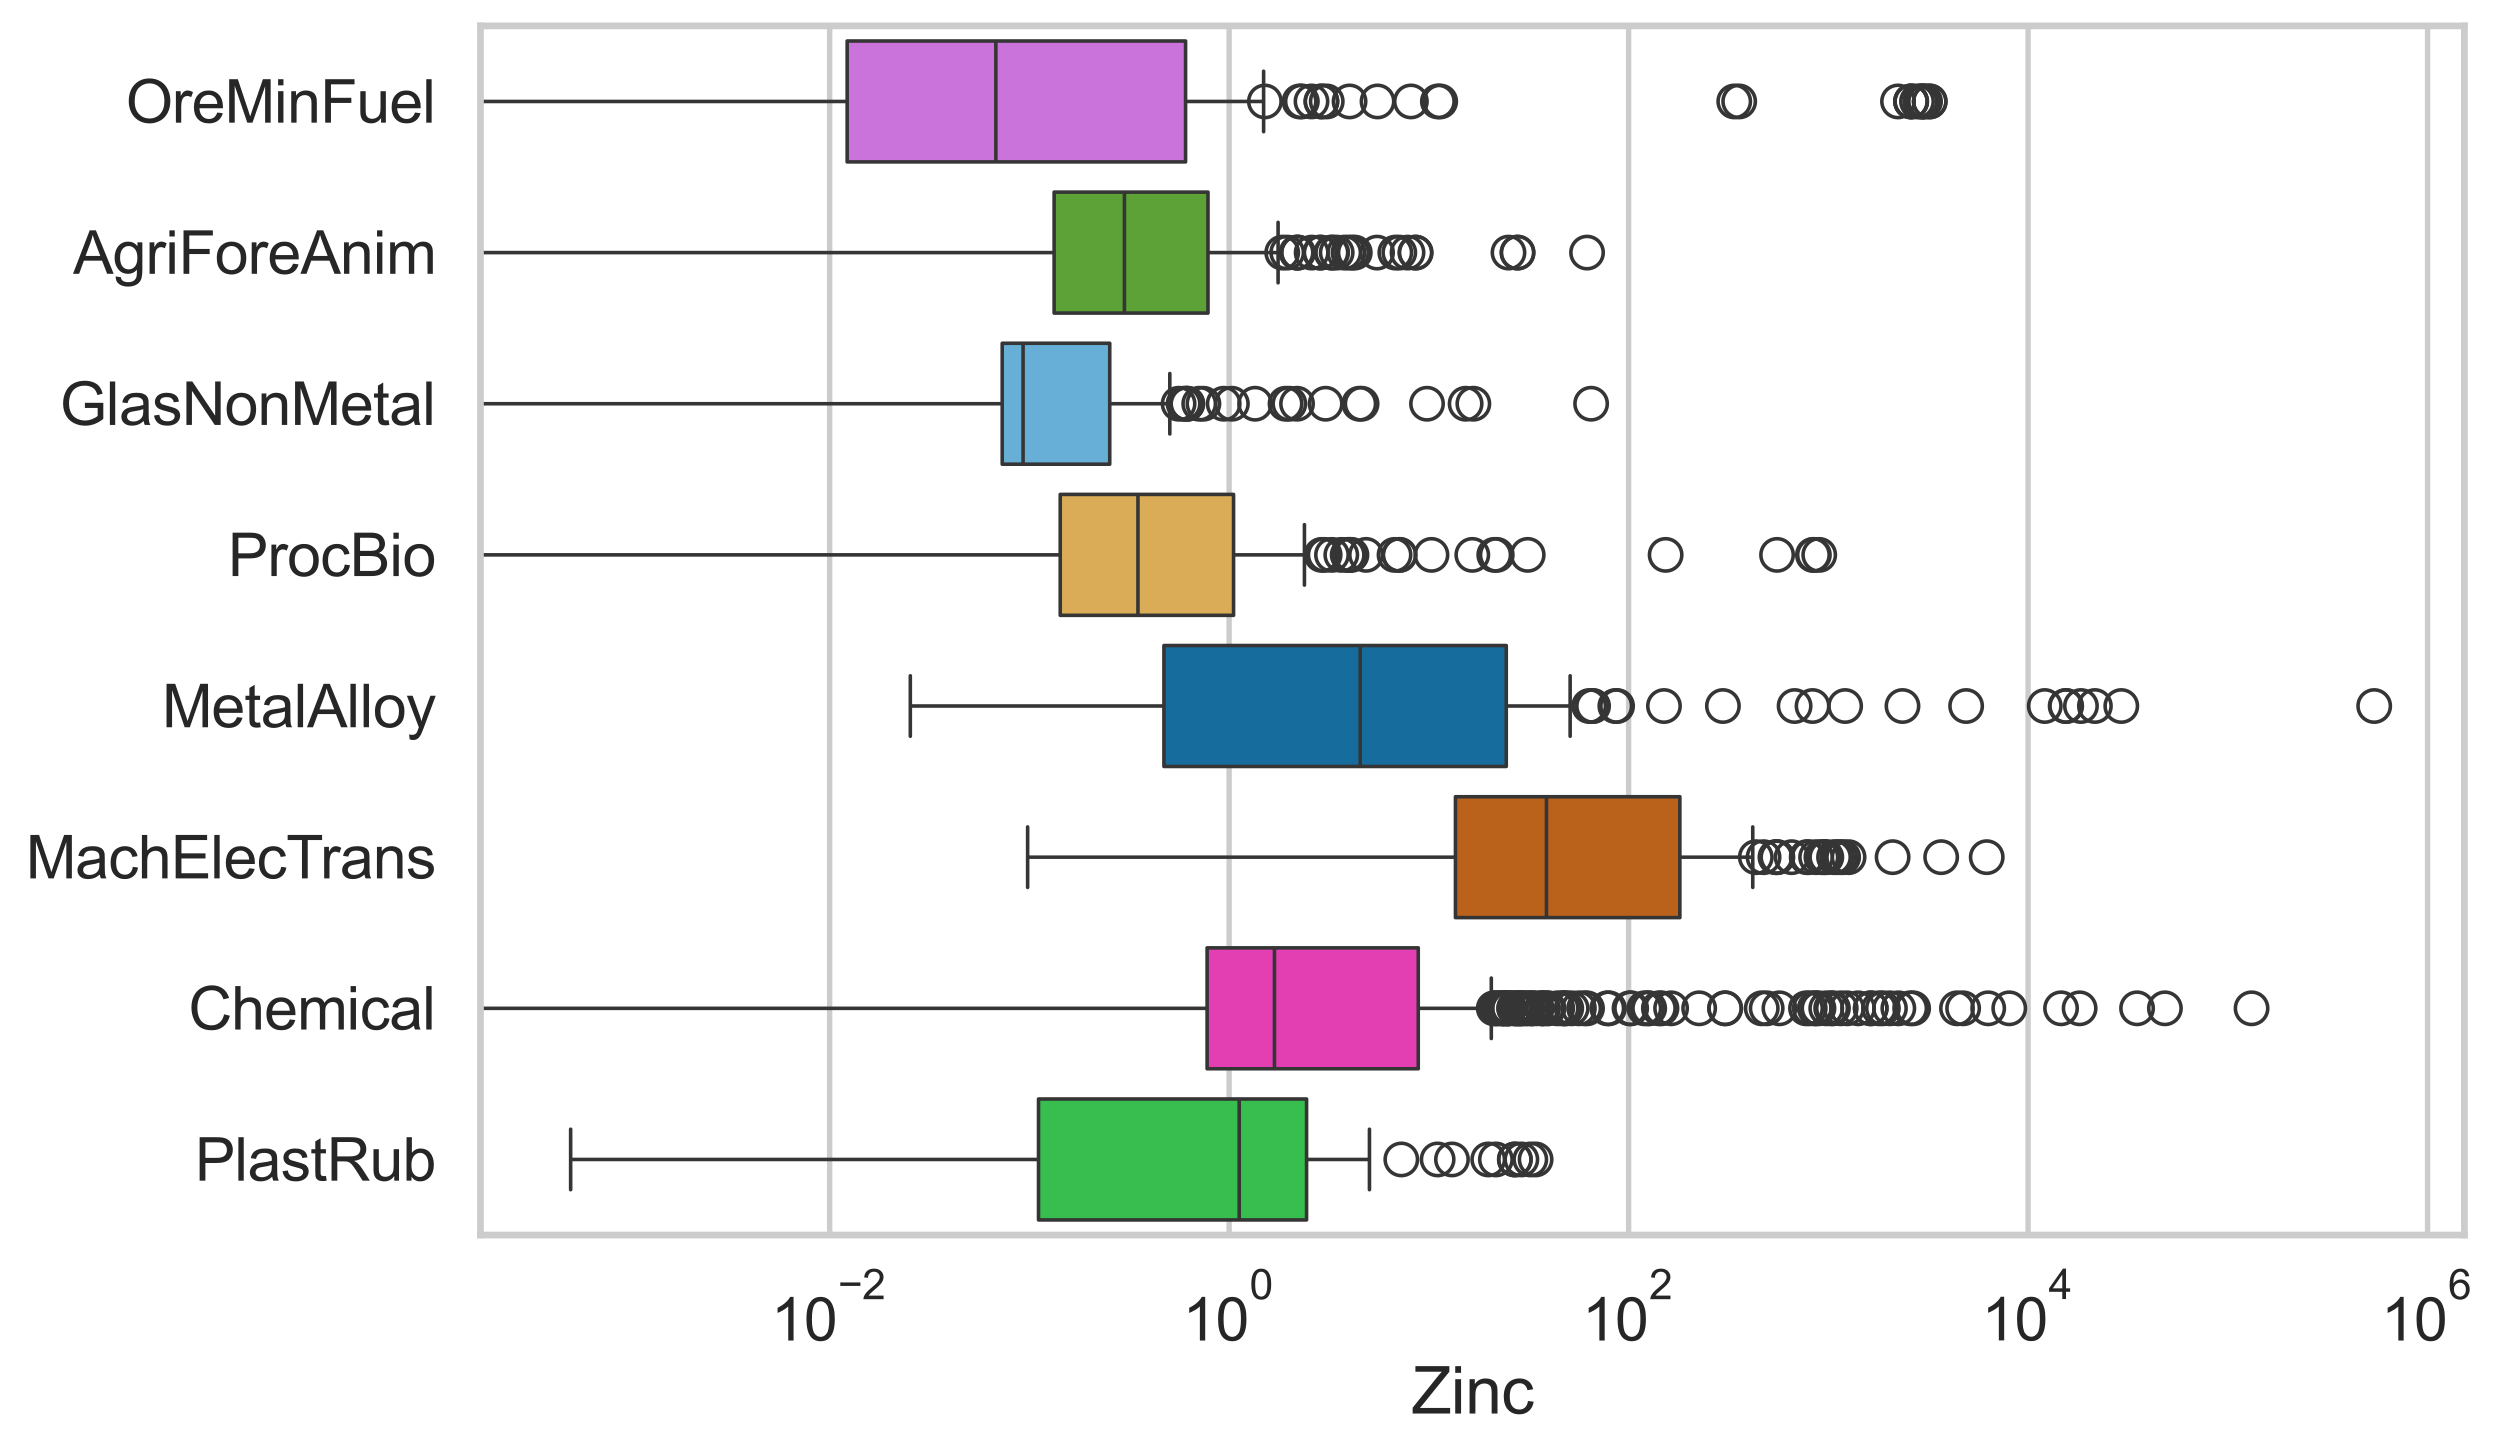 <?xml version="1.0" encoding="utf-8" standalone="no"?>
<!DOCTYPE svg PUBLIC "-//W3C//DTD SVG 1.1//EN"
  "http://www.w3.org/Graphics/SVG/1.1/DTD/svg11.dtd">
<svg xmlns:xlink="http://www.w3.org/1999/xlink" width="695.663pt" height="404.121pt" viewBox="0 0 695.663 404.121" xmlns="http://www.w3.org/2000/svg" version="1.1">
 <defs>
  <style type="text/css">*{stroke-linejoin: round; stroke-linecap: butt}</style>
 </defs>
 <g id="figure_1">
  <g id="patch_1">
   <path d="M 0 404.121 
L 695.663 404.121 
L 695.663 0 
L 0 0 
z
" style="fill: #ffffff"/>
  </g>
  <g id="axes_1">
   <g id="patch_2">
    <path d="M 133.697 343.665 
L 685.75 343.665 
L 685.75 7.2 
L 133.697 7.2 
z
" style="fill: #ffffff"/>
   </g>
   <g id="matplotlib.axis_1">
    <g id="xtick_1">
     <g id="line2d_1">
      <path d="M 230.863 343.665 
L 230.863 7.2 
" clip-path="url(#pabeb2a36f4)" style="fill: none; stroke: #cccccc; stroke-width: 1.5; stroke-linecap: round"/>
     </g>
     <g id="text_1">
      <!-- $\mathdefault{10^{-2}}$ -->
      <g style="fill: #262626" transform="translate(214.528 373.18) scale(0.165 -0.165)">
       <defs>
        <path id="ArialMT-31" d="M 2384 0 
L 1822 0 
L 1822 3584 
Q 1619 3391 1289 3197 
Q 959 3003 697 2906 
L 697 3450 
Q 1169 3672 1522 3987 
Q 1875 4303 2022 4600 
L 2384 4600 
L 2384 0 
z
" transform="scale(0.016)"/>
        <path id="ArialMT-30" d="M 266 2259 
Q 266 3072 433 3567 
Q 600 4063 929 4331 
Q 1259 4600 1759 4600 
Q 2128 4600 2406 4451 
Q 2684 4303 2865 4023 
Q 3047 3744 3150 3342 
Q 3253 2941 3253 2259 
Q 3253 1453 3087 958 
Q 2922 463 2592 192 
Q 2263 -78 1759 -78 
Q 1097 -78 719 397 
Q 266 969 266 2259 
z
M 844 2259 
Q 844 1131 1108 757 
Q 1372 384 1759 384 
Q 2147 384 2411 759 
Q 2675 1134 2675 2259 
Q 2675 3391 2411 3762 
Q 2147 4134 1753 4134 
Q 1366 4134 1134 3806 
Q 844 3388 844 2259 
z
" transform="scale(0.016)"/>
        <path id="ArialMT-2212" d="M 3381 1997 
L 356 1997 
L 356 2522 
L 3381 2522 
L 3381 1997 
z
" transform="scale(0.016)"/>
        <path id="ArialMT-32" d="M 3222 541 
L 3222 0 
L 194 0 
Q 188 203 259 391 
Q 375 700 629 1000 
Q 884 1300 1366 1694 
Q 2113 2306 2375 2664 
Q 2638 3022 2638 3341 
Q 2638 3675 2398 3904 
Q 2159 4134 1775 4134 
Q 1369 4134 1125 3890 
Q 881 3647 878 3216 
L 300 3275 
Q 359 3922 746 4261 
Q 1134 4600 1788 4600 
Q 2447 4600 2831 4234 
Q 3216 3869 3216 3328 
Q 3216 3053 3103 2787 
Q 2991 2522 2730 2228 
Q 2469 1934 1863 1422 
Q 1356 997 1212 845 
Q 1069 694 975 541 
L 3222 541 
z
" transform="scale(0.016)"/>
       </defs>
       <use xlink:href="#ArialMT-31" transform="translate(0 0.994)"/>
       <use xlink:href="#ArialMT-30" transform="translate(55.615 0.994)"/>
       <use xlink:href="#ArialMT-2212" transform="translate(112.973 70.688) scale(0.7)"/>
       <use xlink:href="#ArialMT-32" transform="translate(153.852 70.688) scale(0.7)"/>
      </g>
     </g>
    </g>
    <g id="xtick_2">
     <g id="line2d_2">
      <path d="M 342.025 343.665 
L 342.025 7.2 
" clip-path="url(#pabeb2a36f4)" style="fill: none; stroke: #cccccc; stroke-width: 1.5; stroke-linecap: round"/>
     </g>
     <g id="text_2">
      <!-- $\mathdefault{10^{0}}$ -->
      <g style="fill: #262626" transform="translate(329.072 373.18) scale(0.165 -0.165)">
       <use xlink:href="#ArialMT-31" transform="translate(0 0.994)"/>
       <use xlink:href="#ArialMT-30" transform="translate(55.615 0.994)"/>
       <use xlink:href="#ArialMT-30" transform="translate(112.973 70.688) scale(0.7)"/>
      </g>
     </g>
    </g>
    <g id="xtick_3">
     <g id="line2d_3">
      <path d="M 453.187 343.665 
L 453.187 7.2 
" clip-path="url(#pabeb2a36f4)" style="fill: none; stroke: #cccccc; stroke-width: 1.5; stroke-linecap: round"/>
     </g>
     <g id="text_3">
      <!-- $\mathdefault{10^{2}}$ -->
      <g style="fill: #262626" transform="translate(440.234 373.18) scale(0.165 -0.165)">
       <use xlink:href="#ArialMT-31" transform="translate(0 0.994)"/>
       <use xlink:href="#ArialMT-30" transform="translate(55.615 0.994)"/>
       <use xlink:href="#ArialMT-32" transform="translate(112.973 70.688) scale(0.7)"/>
      </g>
     </g>
    </g>
    <g id="xtick_4">
     <g id="line2d_4">
      <path d="M 564.349 343.665 
L 564.349 7.2 
" clip-path="url(#pabeb2a36f4)" style="fill: none; stroke: #cccccc; stroke-width: 1.5; stroke-linecap: round"/>
     </g>
     <g id="text_4">
      <!-- $\mathdefault{10^{4}}$ -->
      <g style="fill: #262626" transform="translate(551.396 373.015) scale(0.165 -0.165)">
       <defs>
        <path id="ArialMT-34" d="M 2069 0 
L 2069 1097 
L 81 1097 
L 81 1613 
L 2172 4581 
L 2631 4581 
L 2631 1613 
L 3250 1613 
L 3250 1097 
L 2631 1097 
L 2631 0 
L 2069 0 
z
M 2069 1613 
L 2069 3678 
L 634 1613 
L 2069 1613 
z
" transform="scale(0.016)"/>
       </defs>
       <use xlink:href="#ArialMT-31" transform="translate(0 0.202)"/>
       <use xlink:href="#ArialMT-30" transform="translate(55.615 0.202)"/>
       <use xlink:href="#ArialMT-34" transform="translate(112.973 69.895) scale(0.7)"/>
      </g>
     </g>
    </g>
    <g id="xtick_5">
     <g id="line2d_5">
      <path d="M 675.511 343.665 
L 675.511 7.2 
" clip-path="url(#pabeb2a36f4)" style="fill: none; stroke: #cccccc; stroke-width: 1.5; stroke-linecap: round"/>
     </g>
     <g id="text_5">
      <!-- $\mathdefault{10^{6}}$ -->
      <g style="fill: #262626" transform="translate(662.558 373.18) scale(0.165 -0.165)">
       <defs>
        <path id="ArialMT-36" d="M 3184 3459 
L 2625 3416 
Q 2550 3747 2413 3897 
Q 2184 4138 1850 4138 
Q 1581 4138 1378 3988 
Q 1113 3794 959 3422 
Q 806 3050 800 2363 
Q 1003 2672 1297 2822 
Q 1591 2972 1913 2972 
Q 2475 2972 2870 2558 
Q 3266 2144 3266 1488 
Q 3266 1056 3080 686 
Q 2894 316 2569 119 
Q 2244 -78 1831 -78 
Q 1128 -78 684 439 
Q 241 956 241 2144 
Q 241 3472 731 4075 
Q 1159 4600 1884 4600 
Q 2425 4600 2770 4297 
Q 3116 3994 3184 3459 
z
M 888 1484 
Q 888 1194 1011 928 
Q 1134 663 1356 523 
Q 1578 384 1822 384 
Q 2178 384 2434 671 
Q 2691 959 2691 1453 
Q 2691 1928 2437 2201 
Q 2184 2475 1800 2475 
Q 1419 2475 1153 2201 
Q 888 1928 888 1484 
z
" transform="scale(0.016)"/>
       </defs>
       <use xlink:href="#ArialMT-31" transform="translate(0 0.994)"/>
       <use xlink:href="#ArialMT-30" transform="translate(55.615 0.994)"/>
       <use xlink:href="#ArialMT-36" transform="translate(112.973 70.688) scale(0.7)"/>
      </g>
     </g>
    </g>
    <g id="text_6">
     <!-- Zinc -->
     <g style="fill: #262626" transform="translate(392.722 393.344) scale(0.18 -0.18)">
      <defs>
       <path id="ArialMT-5a" d="M 128 0 
L 128 563 
L 2475 3497 
Q 2725 3809 2950 4041 
L 394 4041 
L 394 4581 
L 3675 4581 
L 3675 4041 
L 1103 863 
L 825 541 
L 3750 541 
L 3750 0 
L 128 0 
z
" transform="scale(0.016)"/>
       <path id="ArialMT-69" d="M 425 3934 
L 425 4581 
L 988 4581 
L 988 3934 
L 425 3934 
z
M 425 0 
L 425 3319 
L 988 3319 
L 988 0 
L 425 0 
z
" transform="scale(0.016)"/>
       <path id="ArialMT-6e" d="M 422 0 
L 422 3319 
L 928 3319 
L 928 2847 
Q 1294 3394 1984 3394 
Q 2284 3394 2536 3286 
Q 2788 3178 2913 3003 
Q 3038 2828 3088 2588 
Q 3119 2431 3119 2041 
L 3119 0 
L 2556 0 
L 2556 2019 
Q 2556 2363 2490 2533 
Q 2425 2703 2258 2804 
Q 2091 2906 1866 2906 
Q 1506 2906 1245 2678 
Q 984 2450 984 1813 
L 984 0 
L 422 0 
z
" transform="scale(0.016)"/>
       <path id="ArialMT-63" d="M 2588 1216 
L 3141 1144 
Q 3050 572 2676 248 
Q 2303 -75 1759 -75 
Q 1078 -75 664 370 
Q 250 816 250 1647 
Q 250 2184 428 2587 
Q 606 2991 970 3192 
Q 1334 3394 1763 3394 
Q 2303 3394 2647 3120 
Q 2991 2847 3088 2344 
L 2541 2259 
Q 2463 2594 2264 2762 
Q 2066 2931 1784 2931 
Q 1359 2931 1093 2626 
Q 828 2322 828 1663 
Q 828 994 1084 691 
Q 1341 388 1753 388 
Q 2084 388 2306 591 
Q 2528 794 2588 1216 
z
" transform="scale(0.016)"/>
      </defs>
      <use xlink:href="#ArialMT-5a"/>
      <use xlink:href="#ArialMT-69" transform="translate(61.084 0)"/>
      <use xlink:href="#ArialMT-6e" transform="translate(83.301 0)"/>
      <use xlink:href="#ArialMT-63" transform="translate(138.916 0)"/>
     </g>
    </g>
   </g>
   <g id="matplotlib.axis_2">
    <g id="ytick_1">
     <g id="text_7">
      <!-- OreMinFuel -->
      <g style="fill: #262626" transform="translate(35.013 34.134) scale(0.165 -0.165)">
       <defs>
        <path id="ArialMT-4f" d="M 309 2231 
Q 309 3372 921 4017 
Q 1534 4663 2503 4663 
Q 3138 4663 3647 4359 
Q 4156 4056 4423 3514 
Q 4691 2972 4691 2284 
Q 4691 1588 4409 1038 
Q 4128 488 3612 205 
Q 3097 -78 2500 -78 
Q 1853 -78 1343 234 
Q 834 547 571 1087 
Q 309 1628 309 2231 
z
M 934 2222 
Q 934 1394 1379 917 
Q 1825 441 2497 441 
Q 3181 441 3623 922 
Q 4066 1403 4066 2288 
Q 4066 2847 3877 3264 
Q 3688 3681 3323 3911 
Q 2959 4141 2506 4141 
Q 1863 4141 1398 3698 
Q 934 3256 934 2222 
z
" transform="scale(0.016)"/>
        <path id="ArialMT-72" d="M 416 0 
L 416 3319 
L 922 3319 
L 922 2816 
Q 1116 3169 1280 3281 
Q 1444 3394 1641 3394 
Q 1925 3394 2219 3213 
L 2025 2691 
Q 1819 2813 1613 2813 
Q 1428 2813 1281 2702 
Q 1134 2591 1072 2394 
Q 978 2094 978 1738 
L 978 0 
L 416 0 
z
" transform="scale(0.016)"/>
        <path id="ArialMT-65" d="M 2694 1069 
L 3275 997 
Q 3138 488 2766 206 
Q 2394 -75 1816 -75 
Q 1088 -75 661 373 
Q 234 822 234 1631 
Q 234 2469 665 2931 
Q 1097 3394 1784 3394 
Q 2450 3394 2872 2941 
Q 3294 2488 3294 1666 
Q 3294 1616 3291 1516 
L 816 1516 
Q 847 969 1125 678 
Q 1403 388 1819 388 
Q 2128 388 2347 550 
Q 2566 713 2694 1069 
z
M 847 1978 
L 2700 1978 
Q 2663 2397 2488 2606 
Q 2219 2931 1791 2931 
Q 1403 2931 1139 2672 
Q 875 2413 847 1978 
z
" transform="scale(0.016)"/>
        <path id="ArialMT-4d" d="M 475 0 
L 475 4581 
L 1388 4581 
L 2472 1338 
Q 2622 884 2691 659 
Q 2769 909 2934 1394 
L 4031 4581 
L 4847 4581 
L 4847 0 
L 4263 0 
L 4263 3834 
L 2931 0 
L 2384 0 
L 1059 3900 
L 1059 0 
L 475 0 
z
" transform="scale(0.016)"/>
        <path id="ArialMT-46" d="M 525 0 
L 525 4581 
L 3616 4581 
L 3616 4041 
L 1131 4041 
L 1131 2622 
L 3281 2622 
L 3281 2081 
L 1131 2081 
L 1131 0 
L 525 0 
z
" transform="scale(0.016)"/>
        <path id="ArialMT-75" d="M 2597 0 
L 2597 488 
Q 2209 -75 1544 -75 
Q 1250 -75 995 37 
Q 741 150 617 320 
Q 494 491 444 738 
Q 409 903 409 1263 
L 409 3319 
L 972 3319 
L 972 1478 
Q 972 1038 1006 884 
Q 1059 663 1231 536 
Q 1403 409 1656 409 
Q 1909 409 2131 539 
Q 2353 669 2445 892 
Q 2538 1116 2538 1541 
L 2538 3319 
L 3100 3319 
L 3100 0 
L 2597 0 
z
" transform="scale(0.016)"/>
        <path id="ArialMT-6c" d="M 409 0 
L 409 4581 
L 972 4581 
L 972 0 
L 409 0 
z
" transform="scale(0.016)"/>
       </defs>
       <use xlink:href="#ArialMT-4f"/>
       <use xlink:href="#ArialMT-72" transform="translate(77.783 0)"/>
       <use xlink:href="#ArialMT-65" transform="translate(111.084 0)"/>
       <use xlink:href="#ArialMT-4d" transform="translate(166.699 0)"/>
       <use xlink:href="#ArialMT-69" transform="translate(250 0)"/>
       <use xlink:href="#ArialMT-6e" transform="translate(272.217 0)"/>
       <use xlink:href="#ArialMT-46" transform="translate(327.832 0)"/>
       <use xlink:href="#ArialMT-75" transform="translate(388.916 0)"/>
       <use xlink:href="#ArialMT-65" transform="translate(444.531 0)"/>
       <use xlink:href="#ArialMT-6c" transform="translate(500.146 0)"/>
      </g>
     </g>
    </g>
    <g id="ytick_2">
     <g id="text_8">
      <!-- AgriForeAnim -->
      <g style="fill: #262626" transform="translate(20.341 76.192) scale(0.165 -0.165)">
       <defs>
        <path id="ArialMT-41" d="M -9 0 
L 1750 4581 
L 2403 4581 
L 4278 0 
L 3588 0 
L 3053 1388 
L 1138 1388 
L 634 0 
L -9 0 
z
M 1313 1881 
L 2866 1881 
L 2388 3150 
Q 2169 3728 2063 4100 
Q 1975 3659 1816 3225 
L 1313 1881 
z
" transform="scale(0.016)"/>
        <path id="ArialMT-67" d="M 319 -275 
L 866 -356 
Q 900 -609 1056 -725 
Q 1266 -881 1628 -881 
Q 2019 -881 2231 -725 
Q 2444 -569 2519 -288 
Q 2563 -116 2559 434 
Q 2191 0 1641 0 
Q 956 0 581 494 
Q 206 988 206 1678 
Q 206 2153 378 2554 
Q 550 2956 876 3175 
Q 1203 3394 1644 3394 
Q 2231 3394 2613 2919 
L 2613 3319 
L 3131 3319 
L 3131 450 
Q 3131 -325 2973 -648 
Q 2816 -972 2473 -1159 
Q 2131 -1347 1631 -1347 
Q 1038 -1347 672 -1080 
Q 306 -813 319 -275 
z
M 784 1719 
Q 784 1066 1043 766 
Q 1303 466 1694 466 
Q 2081 466 2343 764 
Q 2606 1063 2606 1700 
Q 2606 2309 2336 2618 
Q 2066 2928 1684 2928 
Q 1309 2928 1046 2623 
Q 784 2319 784 1719 
z
" transform="scale(0.016)"/>
        <path id="ArialMT-6f" d="M 213 1659 
Q 213 2581 725 3025 
Q 1153 3394 1769 3394 
Q 2453 3394 2887 2945 
Q 3322 2497 3322 1706 
Q 3322 1066 3130 698 
Q 2938 331 2570 128 
Q 2203 -75 1769 -75 
Q 1072 -75 642 372 
Q 213 819 213 1659 
z
M 791 1659 
Q 791 1022 1069 705 
Q 1347 388 1769 388 
Q 2188 388 2466 706 
Q 2744 1025 2744 1678 
Q 2744 2294 2464 2611 
Q 2184 2928 1769 2928 
Q 1347 2928 1069 2612 
Q 791 2297 791 1659 
z
" transform="scale(0.016)"/>
        <path id="ArialMT-6d" d="M 422 0 
L 422 3319 
L 925 3319 
L 925 2853 
Q 1081 3097 1340 3245 
Q 1600 3394 1931 3394 
Q 2300 3394 2536 3241 
Q 2772 3088 2869 2813 
Q 3263 3394 3894 3394 
Q 4388 3394 4653 3120 
Q 4919 2847 4919 2278 
L 4919 0 
L 4359 0 
L 4359 2091 
Q 4359 2428 4304 2576 
Q 4250 2725 4106 2815 
Q 3963 2906 3769 2906 
Q 3419 2906 3187 2673 
Q 2956 2441 2956 1928 
L 2956 0 
L 2394 0 
L 2394 2156 
Q 2394 2531 2256 2718 
Q 2119 2906 1806 2906 
Q 1569 2906 1367 2781 
Q 1166 2656 1075 2415 
Q 984 2175 984 1722 
L 984 0 
L 422 0 
z
" transform="scale(0.016)"/>
       </defs>
       <use xlink:href="#ArialMT-41"/>
       <use xlink:href="#ArialMT-67" transform="translate(66.699 0)"/>
       <use xlink:href="#ArialMT-72" transform="translate(122.314 0)"/>
       <use xlink:href="#ArialMT-69" transform="translate(155.615 0)"/>
       <use xlink:href="#ArialMT-46" transform="translate(177.832 0)"/>
       <use xlink:href="#ArialMT-6f" transform="translate(238.916 0)"/>
       <use xlink:href="#ArialMT-72" transform="translate(294.531 0)"/>
       <use xlink:href="#ArialMT-65" transform="translate(327.832 0)"/>
       <use xlink:href="#ArialMT-41" transform="translate(383.447 0)"/>
       <use xlink:href="#ArialMT-6e" transform="translate(450.146 0)"/>
       <use xlink:href="#ArialMT-69" transform="translate(505.762 0)"/>
       <use xlink:href="#ArialMT-6d" transform="translate(527.979 0)"/>
      </g>
     </g>
    </g>
    <g id="ytick_3">
     <g id="text_9">
      <!-- GlasNonMetal -->
      <g style="fill: #262626" transform="translate(16.659 118.25) scale(0.165 -0.165)">
       <defs>
        <path id="ArialMT-47" d="M 2638 1797 
L 2638 2334 
L 4578 2338 
L 4578 638 
Q 4131 281 3656 101 
Q 3181 -78 2681 -78 
Q 2006 -78 1454 211 
Q 903 500 622 1047 
Q 341 1594 341 2269 
Q 341 2938 620 3517 
Q 900 4097 1425 4378 
Q 1950 4659 2634 4659 
Q 3131 4659 3532 4498 
Q 3934 4338 4162 4050 
Q 4391 3763 4509 3300 
L 3963 3150 
Q 3859 3500 3706 3700 
Q 3553 3900 3268 4020 
Q 2984 4141 2638 4141 
Q 2222 4141 1919 4014 
Q 1616 3888 1430 3681 
Q 1244 3475 1141 3228 
Q 966 2803 966 2306 
Q 966 1694 1177 1281 
Q 1388 869 1791 669 
Q 2194 469 2647 469 
Q 3041 469 3416 620 
Q 3791 772 3984 944 
L 3984 1797 
L 2638 1797 
z
" transform="scale(0.016)"/>
        <path id="ArialMT-61" d="M 2588 409 
Q 2275 144 1986 34 
Q 1697 -75 1366 -75 
Q 819 -75 525 192 
Q 231 459 231 875 
Q 231 1119 342 1320 
Q 453 1522 633 1644 
Q 813 1766 1038 1828 
Q 1203 1872 1538 1913 
Q 2219 1994 2541 2106 
Q 2544 2222 2544 2253 
Q 2544 2597 2384 2738 
Q 2169 2928 1744 2928 
Q 1347 2928 1158 2789 
Q 969 2650 878 2297 
L 328 2372 
Q 403 2725 575 2942 
Q 747 3159 1072 3276 
Q 1397 3394 1825 3394 
Q 2250 3394 2515 3294 
Q 2781 3194 2906 3042 
Q 3031 2891 3081 2659 
Q 3109 2516 3109 2141 
L 3109 1391 
Q 3109 606 3145 398 
Q 3181 191 3288 0 
L 2700 0 
Q 2613 175 2588 409 
z
M 2541 1666 
Q 2234 1541 1622 1453 
Q 1275 1403 1131 1340 
Q 988 1278 909 1158 
Q 831 1038 831 891 
Q 831 666 1001 516 
Q 1172 366 1500 366 
Q 1825 366 2078 508 
Q 2331 650 2450 897 
Q 2541 1088 2541 1459 
L 2541 1666 
z
" transform="scale(0.016)"/>
        <path id="ArialMT-73" d="M 197 991 
L 753 1078 
Q 800 744 1014 566 
Q 1228 388 1613 388 
Q 2000 388 2187 545 
Q 2375 703 2375 916 
Q 2375 1106 2209 1216 
Q 2094 1291 1634 1406 
Q 1016 1563 777 1677 
Q 538 1791 414 1992 
Q 291 2194 291 2438 
Q 291 2659 392 2848 
Q 494 3038 669 3163 
Q 800 3259 1026 3326 
Q 1253 3394 1513 3394 
Q 1903 3394 2198 3281 
Q 2494 3169 2634 2976 
Q 2775 2784 2828 2463 
L 2278 2388 
Q 2241 2644 2061 2787 
Q 1881 2931 1553 2931 
Q 1166 2931 1000 2803 
Q 834 2675 834 2503 
Q 834 2394 903 2306 
Q 972 2216 1119 2156 
Q 1203 2125 1616 2013 
Q 2213 1853 2448 1751 
Q 2684 1650 2818 1456 
Q 2953 1263 2953 975 
Q 2953 694 2789 445 
Q 2625 197 2315 61 
Q 2006 -75 1616 -75 
Q 969 -75 630 194 
Q 291 463 197 991 
z
" transform="scale(0.016)"/>
        <path id="ArialMT-4e" d="M 488 0 
L 488 4581 
L 1109 4581 
L 3516 984 
L 3516 4581 
L 4097 4581 
L 4097 0 
L 3475 0 
L 1069 3600 
L 1069 0 
L 488 0 
z
" transform="scale(0.016)"/>
        <path id="ArialMT-74" d="M 1650 503 
L 1731 6 
Q 1494 -44 1306 -44 
Q 1000 -44 831 53 
Q 663 150 594 308 
Q 525 466 525 972 
L 525 2881 
L 113 2881 
L 113 3319 
L 525 3319 
L 525 4141 
L 1084 4478 
L 1084 3319 
L 1650 3319 
L 1650 2881 
L 1084 2881 
L 1084 941 
Q 1084 700 1114 631 
Q 1144 563 1211 522 
Q 1278 481 1403 481 
Q 1497 481 1650 503 
z
" transform="scale(0.016)"/>
       </defs>
       <use xlink:href="#ArialMT-47"/>
       <use xlink:href="#ArialMT-6c" transform="translate(77.783 0)"/>
       <use xlink:href="#ArialMT-61" transform="translate(100 0)"/>
       <use xlink:href="#ArialMT-73" transform="translate(155.615 0)"/>
       <use xlink:href="#ArialMT-4e" transform="translate(205.615 0)"/>
       <use xlink:href="#ArialMT-6f" transform="translate(277.832 0)"/>
       <use xlink:href="#ArialMT-6e" transform="translate(333.447 0)"/>
       <use xlink:href="#ArialMT-4d" transform="translate(389.062 0)"/>
       <use xlink:href="#ArialMT-65" transform="translate(472.363 0)"/>
       <use xlink:href="#ArialMT-74" transform="translate(527.979 0)"/>
       <use xlink:href="#ArialMT-61" transform="translate(555.762 0)"/>
       <use xlink:href="#ArialMT-6c" transform="translate(611.377 0)"/>
      </g>
     </g>
    </g>
    <g id="ytick_4">
     <g id="text_10">
      <!-- ProcBio -->
      <g style="fill: #262626" transform="translate(63.424 160.308) scale(0.165 -0.165)">
       <defs>
        <path id="ArialMT-50" d="M 494 0 
L 494 4581 
L 2222 4581 
Q 2678 4581 2919 4538 
Q 3256 4481 3484 4323 
Q 3713 4166 3852 3881 
Q 3991 3597 3991 3256 
Q 3991 2672 3619 2267 
Q 3247 1863 2275 1863 
L 1100 1863 
L 1100 0 
L 494 0 
z
M 1100 2403 
L 2284 2403 
Q 2872 2403 3119 2622 
Q 3366 2841 3366 3238 
Q 3366 3525 3220 3729 
Q 3075 3934 2838 4000 
Q 2684 4041 2272 4041 
L 1100 4041 
L 1100 2403 
z
" transform="scale(0.016)"/>
        <path id="ArialMT-42" d="M 469 0 
L 469 4581 
L 2188 4581 
Q 2713 4581 3030 4442 
Q 3347 4303 3526 4014 
Q 3706 3725 3706 3409 
Q 3706 3116 3547 2856 
Q 3388 2597 3066 2438 
Q 3481 2316 3704 2022 
Q 3928 1728 3928 1328 
Q 3928 1006 3792 729 
Q 3656 453 3456 303 
Q 3256 153 2954 76 
Q 2653 0 2216 0 
L 469 0 
z
M 1075 2656 
L 2066 2656 
Q 2469 2656 2644 2709 
Q 2875 2778 2992 2937 
Q 3109 3097 3109 3338 
Q 3109 3566 3000 3739 
Q 2891 3913 2687 3977 
Q 2484 4041 1991 4041 
L 1075 4041 
L 1075 2656 
z
M 1075 541 
L 2216 541 
Q 2509 541 2628 563 
Q 2838 600 2978 687 
Q 3119 775 3209 942 
Q 3300 1109 3300 1328 
Q 3300 1584 3169 1773 
Q 3038 1963 2805 2039 
Q 2572 2116 2134 2116 
L 1075 2116 
L 1075 541 
z
" transform="scale(0.016)"/>
       </defs>
       <use xlink:href="#ArialMT-50"/>
       <use xlink:href="#ArialMT-72" transform="translate(66.699 0)"/>
       <use xlink:href="#ArialMT-6f" transform="translate(100 0)"/>
       <use xlink:href="#ArialMT-63" transform="translate(155.615 0)"/>
       <use xlink:href="#ArialMT-42" transform="translate(205.615 0)"/>
       <use xlink:href="#ArialMT-69" transform="translate(272.314 0)"/>
       <use xlink:href="#ArialMT-6f" transform="translate(294.531 0)"/>
      </g>
     </g>
    </g>
    <g id="ytick_5">
     <g id="text_11">
      <!-- MetalAlloy -->
      <g style="fill: #262626" transform="translate(45.088 202.366) scale(0.165 -0.165)">
       <defs>
        <path id="ArialMT-79" d="M 397 -1278 
L 334 -750 
Q 519 -800 656 -800 
Q 844 -800 956 -737 
Q 1069 -675 1141 -563 
Q 1194 -478 1313 -144 
Q 1328 -97 1363 -6 
L 103 3319 
L 709 3319 
L 1400 1397 
Q 1534 1031 1641 628 
Q 1738 1016 1872 1384 
L 2581 3319 
L 3144 3319 
L 1881 -56 
Q 1678 -603 1566 -809 
Q 1416 -1088 1222 -1217 
Q 1028 -1347 759 -1347 
Q 597 -1347 397 -1278 
z
" transform="scale(0.016)"/>
       </defs>
       <use xlink:href="#ArialMT-4d"/>
       <use xlink:href="#ArialMT-65" transform="translate(83.301 0)"/>
       <use xlink:href="#ArialMT-74" transform="translate(138.916 0)"/>
       <use xlink:href="#ArialMT-61" transform="translate(166.699 0)"/>
       <use xlink:href="#ArialMT-6c" transform="translate(222.314 0)"/>
       <use xlink:href="#ArialMT-41" transform="translate(244.531 0)"/>
       <use xlink:href="#ArialMT-6c" transform="translate(311.23 0)"/>
       <use xlink:href="#ArialMT-6c" transform="translate(333.447 0)"/>
       <use xlink:href="#ArialMT-6f" transform="translate(355.664 0)"/>
       <use xlink:href="#ArialMT-79" transform="translate(411.279 0)"/>
      </g>
     </g>
    </g>
    <g id="ytick_6">
     <g id="text_12">
      <!-- MachElecTrans -->
      <g style="fill: #262626" transform="translate(7.2 244.425) scale(0.165 -0.165)">
       <defs>
        <path id="ArialMT-68" d="M 422 0 
L 422 4581 
L 984 4581 
L 984 2938 
Q 1378 3394 1978 3394 
Q 2347 3394 2619 3248 
Q 2891 3103 3008 2847 
Q 3125 2591 3125 2103 
L 3125 0 
L 2563 0 
L 2563 2103 
Q 2563 2525 2380 2717 
Q 2197 2909 1863 2909 
Q 1613 2909 1392 2779 
Q 1172 2650 1078 2428 
Q 984 2206 984 1816 
L 984 0 
L 422 0 
z
" transform="scale(0.016)"/>
        <path id="ArialMT-45" d="M 506 0 
L 506 4581 
L 3819 4581 
L 3819 4041 
L 1113 4041 
L 1113 2638 
L 3647 2638 
L 3647 2100 
L 1113 2100 
L 1113 541 
L 3925 541 
L 3925 0 
L 506 0 
z
" transform="scale(0.016)"/>
        <path id="ArialMT-54" d="M 1659 0 
L 1659 4041 
L 150 4041 
L 150 4581 
L 3781 4581 
L 3781 4041 
L 2266 4041 
L 2266 0 
L 1659 0 
z
" transform="scale(0.016)"/>
       </defs>
       <use xlink:href="#ArialMT-4d"/>
       <use xlink:href="#ArialMT-61" transform="translate(83.301 0)"/>
       <use xlink:href="#ArialMT-63" transform="translate(138.916 0)"/>
       <use xlink:href="#ArialMT-68" transform="translate(188.916 0)"/>
       <use xlink:href="#ArialMT-45" transform="translate(244.531 0)"/>
       <use xlink:href="#ArialMT-6c" transform="translate(311.23 0)"/>
       <use xlink:href="#ArialMT-65" transform="translate(333.447 0)"/>
       <use xlink:href="#ArialMT-63" transform="translate(389.062 0)"/>
       <use xlink:href="#ArialMT-54" transform="translate(439.062 0)"/>
       <use xlink:href="#ArialMT-72" transform="translate(496.396 0)"/>
       <use xlink:href="#ArialMT-61" transform="translate(529.697 0)"/>
       <use xlink:href="#ArialMT-6e" transform="translate(585.312 0)"/>
       <use xlink:href="#ArialMT-73" transform="translate(640.928 0)"/>
      </g>
     </g>
    </g>
    <g id="ytick_7">
     <g id="text_13">
      <!-- Chemical -->
      <g style="fill: #262626" transform="translate(52.428 286.483) scale(0.165 -0.165)">
       <defs>
        <path id="ArialMT-43" d="M 3763 1606 
L 4369 1453 
Q 4178 706 3683 314 
Q 3188 -78 2472 -78 
Q 1731 -78 1267 223 
Q 803 525 561 1097 
Q 319 1669 319 2325 
Q 319 3041 592 3573 
Q 866 4106 1370 4382 
Q 1875 4659 2481 4659 
Q 3169 4659 3637 4309 
Q 4106 3959 4291 3325 
L 3694 3184 
Q 3534 3684 3231 3912 
Q 2928 4141 2469 4141 
Q 1941 4141 1586 3887 
Q 1231 3634 1087 3207 
Q 944 2781 944 2328 
Q 944 1744 1114 1308 
Q 1284 872 1643 656 
Q 2003 441 2422 441 
Q 2931 441 3284 734 
Q 3638 1028 3763 1606 
z
" transform="scale(0.016)"/>
       </defs>
       <use xlink:href="#ArialMT-43"/>
       <use xlink:href="#ArialMT-68" transform="translate(72.217 0)"/>
       <use xlink:href="#ArialMT-65" transform="translate(127.832 0)"/>
       <use xlink:href="#ArialMT-6d" transform="translate(183.447 0)"/>
       <use xlink:href="#ArialMT-69" transform="translate(266.748 0)"/>
       <use xlink:href="#ArialMT-63" transform="translate(288.965 0)"/>
       <use xlink:href="#ArialMT-61" transform="translate(338.965 0)"/>
       <use xlink:href="#ArialMT-6c" transform="translate(394.58 0)"/>
      </g>
     </g>
    </g>
    <g id="ytick_8">
     <g id="text_14">
      <!-- PlastRub -->
      <g style="fill: #262626" transform="translate(54.248 328.541) scale(0.165 -0.165)">
       <defs>
        <path id="ArialMT-52" d="M 503 0 
L 503 4581 
L 2534 4581 
Q 3147 4581 3465 4457 
Q 3784 4334 3975 4021 
Q 4166 3709 4166 3331 
Q 4166 2844 3850 2509 
Q 3534 2175 2875 2084 
Q 3116 1969 3241 1856 
Q 3506 1613 3744 1247 
L 4541 0 
L 3778 0 
L 3172 953 
Q 2906 1366 2734 1584 
Q 2563 1803 2427 1890 
Q 2291 1978 2150 2013 
Q 2047 2034 1813 2034 
L 1109 2034 
L 1109 0 
L 503 0 
z
M 1109 2559 
L 2413 2559 
Q 2828 2559 3062 2645 
Q 3297 2731 3419 2920 
Q 3541 3109 3541 3331 
Q 3541 3656 3305 3865 
Q 3069 4075 2559 4075 
L 1109 4075 
L 1109 2559 
z
" transform="scale(0.016)"/>
        <path id="ArialMT-62" d="M 941 0 
L 419 0 
L 419 4581 
L 981 4581 
L 981 2947 
Q 1338 3394 1891 3394 
Q 2197 3394 2470 3270 
Q 2744 3147 2920 2923 
Q 3097 2700 3197 2384 
Q 3297 2069 3297 1709 
Q 3297 856 2875 390 
Q 2453 -75 1863 -75 
Q 1275 -75 941 416 
L 941 0 
z
M 934 1684 
Q 934 1088 1097 822 
Q 1363 388 1816 388 
Q 2184 388 2453 708 
Q 2722 1028 2722 1663 
Q 2722 2313 2464 2622 
Q 2206 2931 1841 2931 
Q 1472 2931 1203 2611 
Q 934 2291 934 1684 
z
" transform="scale(0.016)"/>
       </defs>
       <use xlink:href="#ArialMT-50"/>
       <use xlink:href="#ArialMT-6c" transform="translate(66.699 0)"/>
       <use xlink:href="#ArialMT-61" transform="translate(88.916 0)"/>
       <use xlink:href="#ArialMT-73" transform="translate(144.531 0)"/>
       <use xlink:href="#ArialMT-74" transform="translate(194.531 0)"/>
       <use xlink:href="#ArialMT-52" transform="translate(222.314 0)"/>
       <use xlink:href="#ArialMT-75" transform="translate(294.531 0)"/>
       <use xlink:href="#ArialMT-62" transform="translate(350.146 0)"/>
      </g>
     </g>
    </g>
   </g>
   <g id="patch_3">
    <path d="M 235.737 11.406 
L 235.737 45.052 
L 329.902 45.052 
L 329.902 11.406 
L 235.737 11.406 
z
" clip-path="url(#pabeb2a36f4)" style="fill: #ca74db; stroke: #353535; stroke-linejoin: miter"/>
   </g>
   <g id="line2d_6">
    <path d="M 235.737 28.229 
L -1 28.229 
" clip-path="url(#pabeb2a36f4)" style="fill: none; stroke: #353535"/>
   </g>
   <g id="line2d_7">
    <path d="M 329.902 28.229 
L 351.62 28.229 
" clip-path="url(#pabeb2a36f4)" style="fill: none; stroke: #353535"/>
   </g>
   <g id="line2d_8">
    <path clip-path="url(#pabeb2a36f4)" style="fill: none; stroke: #353535; stroke-linecap: round"/>
   </g>
   <g id="line2d_9">
    <path d="M 351.62 19.817 
L 351.62 36.641 
" clip-path="url(#pabeb2a36f4)" style="fill: none; stroke: #353535; stroke-linecap: round"/>
   </g>
   <g id="line2d_10">
    <defs>
     <path id="m602fcd1058" d="M 0 4.5 
C 1.193 4.5 2.338 4.026 3.182 3.182 
C 4.026 2.338 4.5 1.193 4.5 0 
C 4.5 -1.193 4.026 -2.338 3.182 -3.182 
C 2.338 -4.026 1.193 -4.5 0 -4.5 
C -1.193 -4.5 -2.338 -4.026 -3.182 -3.182 
C -4.026 -2.338 -4.5 -1.193 -4.5 0 
C -4.5 1.193 -4.026 2.338 -3.182 3.182 
C -2.338 4.026 -1.193 4.5 0 4.5 
z
" style="stroke: #353535"/>
    </defs>
    <g clip-path="url(#pabeb2a36f4)">
     <use xlink:href="#m602fcd1058" x="535.141" y="28.229" style="fill-opacity: 0; stroke: #353535"/>
     <use xlink:href="#m602fcd1058" x="531.763" y="28.229" style="fill-opacity: 0; stroke: #353535"/>
     <use xlink:href="#m602fcd1058" x="392.603" y="28.229" style="fill-opacity: 0; stroke: #353535"/>
     <use xlink:href="#m602fcd1058" x="351.974" y="28.229" style="fill-opacity: 0; stroke: #353535"/>
     <use xlink:href="#m602fcd1058" x="362.257" y="28.229" style="fill-opacity: 0; stroke: #353535"/>
     <use xlink:href="#m602fcd1058" x="364.946" y="28.229" style="fill-opacity: 0; stroke: #353535"/>
     <use xlink:href="#m602fcd1058" x="361.631" y="28.229" style="fill-opacity: 0; stroke: #353535"/>
     <use xlink:href="#m602fcd1058" x="400.759" y="28.229" style="fill-opacity: 0; stroke: #353535"/>
     <use xlink:href="#m602fcd1058" x="383.321" y="28.229" style="fill-opacity: 0; stroke: #353535"/>
     <use xlink:href="#m602fcd1058" x="536.976" y="28.229" style="fill-opacity: 0; stroke: #353535"/>
     <use xlink:href="#m602fcd1058" x="375.537" y="28.229" style="fill-opacity: 0; stroke: #353535"/>
     <use xlink:href="#m602fcd1058" x="535.675" y="28.229" style="fill-opacity: 0; stroke: #353535"/>
     <use xlink:href="#m602fcd1058" x="367.694" y="28.229" style="fill-opacity: 0; stroke: #353535"/>
     <use xlink:href="#m602fcd1058" x="534.371" y="28.229" style="fill-opacity: 0; stroke: #353535"/>
     <use xlink:href="#m602fcd1058" x="483.954" y="28.229" style="fill-opacity: 0; stroke: #353535"/>
     <use xlink:href="#m602fcd1058" x="531.789" y="28.229" style="fill-opacity: 0; stroke: #353535"/>
     <use xlink:href="#m602fcd1058" x="369.186" y="28.229" style="fill-opacity: 0; stroke: #353535"/>
     <use xlink:href="#m602fcd1058" x="534.969" y="28.229" style="fill-opacity: 0; stroke: #353535"/>
     <use xlink:href="#m602fcd1058" x="536.976" y="28.229" style="fill-opacity: 0; stroke: #353535"/>
     <use xlink:href="#m602fcd1058" x="482.585" y="28.229" style="fill-opacity: 0; stroke: #353535"/>
     <use xlink:href="#m602fcd1058" x="400.113" y="28.229" style="fill-opacity: 0; stroke: #353535"/>
     <use xlink:href="#m602fcd1058" x="367.721" y="28.229" style="fill-opacity: 0; stroke: #353535"/>
     <use xlink:href="#m602fcd1058" x="531.835" y="28.229" style="fill-opacity: 0; stroke: #353535"/>
     <use xlink:href="#m602fcd1058" x="534.969" y="28.229" style="fill-opacity: 0; stroke: #353535"/>
     <use xlink:href="#m602fcd1058" x="533.439" y="28.229" style="fill-opacity: 0; stroke: #353535"/>
     <use xlink:href="#m602fcd1058" x="528.148" y="28.229" style="fill-opacity: 0; stroke: #353535"/>
    </g>
   </g>
   <g id="patch_4">
    <path d="M 293.328 53.464 
L 293.328 87.11 
L 336.143 87.11 
L 336.143 53.464 
L 293.328 53.464 
z
" clip-path="url(#pabeb2a36f4)" style="fill: #5ca236; stroke: #353535; stroke-linejoin: miter"/>
   </g>
   <g id="line2d_11">
    <path d="M 293.328 70.287 
L -1 70.287 
" clip-path="url(#pabeb2a36f4)" style="fill: none; stroke: #353535"/>
   </g>
   <g id="line2d_12">
    <path d="M 336.143 70.287 
L 355.648 70.287 
" clip-path="url(#pabeb2a36f4)" style="fill: none; stroke: #353535"/>
   </g>
   <g id="line2d_13">
    <path clip-path="url(#pabeb2a36f4)" style="fill: none; stroke: #353535; stroke-linecap: round"/>
   </g>
   <g id="line2d_14">
    <path d="M 355.648 61.875 
L 355.648 78.699 
" clip-path="url(#pabeb2a36f4)" style="fill: none; stroke: #353535; stroke-linecap: round"/>
   </g>
   <g id="line2d_15">
    <g clip-path="url(#pabeb2a36f4)">
     <use xlink:href="#m602fcd1058" x="358.189" y="70.287" style="fill-opacity: 0; stroke: #353535"/>
     <use xlink:href="#m602fcd1058" x="361.184" y="70.287" style="fill-opacity: 0; stroke: #353535"/>
     <use xlink:href="#m602fcd1058" x="374.049" y="70.287" style="fill-opacity: 0; stroke: #353535"/>
     <use xlink:href="#m602fcd1058" x="367.476" y="70.287" style="fill-opacity: 0; stroke: #353535"/>
     <use xlink:href="#m602fcd1058" x="388.273" y="70.287" style="fill-opacity: 0; stroke: #353535"/>
     <use xlink:href="#m602fcd1058" x="441.622" y="70.287" style="fill-opacity: 0; stroke: #353535"/>
     <use xlink:href="#m602fcd1058" x="393.856" y="70.287" style="fill-opacity: 0; stroke: #353535"/>
     <use xlink:href="#m602fcd1058" x="391.671" y="70.287" style="fill-opacity: 0; stroke: #353535"/>
     <use xlink:href="#m602fcd1058" x="376.222" y="70.287" style="fill-opacity: 0; stroke: #353535"/>
     <use xlink:href="#m602fcd1058" x="375.238" y="70.287" style="fill-opacity: 0; stroke: #353535"/>
     <use xlink:href="#m602fcd1058" x="371.954" y="70.287" style="fill-opacity: 0; stroke: #353535"/>
     <use xlink:href="#m602fcd1058" x="370.504" y="70.287" style="fill-opacity: 0; stroke: #353535"/>
     <use xlink:href="#m602fcd1058" x="393.939" y="70.287" style="fill-opacity: 0; stroke: #353535"/>
     <use xlink:href="#m602fcd1058" x="383.187" y="70.287" style="fill-opacity: 0; stroke: #353535"/>
     <use xlink:href="#m602fcd1058" x="360.794" y="70.287" style="fill-opacity: 0; stroke: #353535"/>
     <use xlink:href="#m602fcd1058" x="419.759" y="70.287" style="fill-opacity: 0; stroke: #353535"/>
     <use xlink:href="#m602fcd1058" x="422.29" y="70.287" style="fill-opacity: 0; stroke: #353535"/>
     <use xlink:href="#m602fcd1058" x="422.265" y="70.287" style="fill-opacity: 0; stroke: #353535"/>
     <use xlink:href="#m602fcd1058" x="370.7" y="70.287" style="fill-opacity: 0; stroke: #353535"/>
     <use xlink:href="#m602fcd1058" x="356.801" y="70.287" style="fill-opacity: 0; stroke: #353535"/>
     <use xlink:href="#m602fcd1058" x="389.377" y="70.287" style="fill-opacity: 0; stroke: #353535"/>
     <use xlink:href="#m602fcd1058" x="361.11" y="70.287" style="fill-opacity: 0; stroke: #353535"/>
     <use xlink:href="#m602fcd1058" x="367.358" y="70.287" style="fill-opacity: 0; stroke: #353535"/>
     <use xlink:href="#m602fcd1058" x="364.989" y="70.287" style="fill-opacity: 0; stroke: #353535"/>
     <use xlink:href="#m602fcd1058" x="376.985" y="70.287" style="fill-opacity: 0; stroke: #353535"/>
    </g>
   </g>
   <g id="patch_5">
    <path d="M 278.88 95.522 
L 278.88 129.168 
L 308.8 129.168 
L 308.8 95.522 
L 278.88 95.522 
z
" clip-path="url(#pabeb2a36f4)" style="fill: #68afd7; stroke: #353535; stroke-linejoin: miter"/>
   </g>
   <g id="line2d_16">
    <path d="M 278.88 112.345 
L -1 112.345 
" clip-path="url(#pabeb2a36f4)" style="fill: none; stroke: #353535"/>
   </g>
   <g id="line2d_17">
    <path d="M 308.8 112.345 
L 325.518 112.345 
" clip-path="url(#pabeb2a36f4)" style="fill: none; stroke: #353535"/>
   </g>
   <g id="line2d_18">
    <path clip-path="url(#pabeb2a36f4)" style="fill: none; stroke: #353535; stroke-linecap: round"/>
   </g>
   <g id="line2d_19">
    <path d="M 325.518 103.934 
L 325.518 120.757 
" clip-path="url(#pabeb2a36f4)" style="fill: none; stroke: #353535; stroke-linecap: round"/>
   </g>
   <g id="line2d_20">
    <g clip-path="url(#pabeb2a36f4)">
     <use xlink:href="#m602fcd1058" x="330.406" y="112.345" style="fill-opacity: 0; stroke: #353535"/>
     <use xlink:href="#m602fcd1058" x="397.091" y="112.345" style="fill-opacity: 0; stroke: #353535"/>
     <use xlink:href="#m602fcd1058" x="442.751" y="112.345" style="fill-opacity: 0; stroke: #353535"/>
     <use xlink:href="#m602fcd1058" x="333.703" y="112.345" style="fill-opacity: 0; stroke: #353535"/>
     <use xlink:href="#m602fcd1058" x="407.832" y="112.345" style="fill-opacity: 0; stroke: #353535"/>
     <use xlink:href="#m602fcd1058" x="378.88" y="112.345" style="fill-opacity: 0; stroke: #353535"/>
     <use xlink:href="#m602fcd1058" x="368.872" y="112.345" style="fill-opacity: 0; stroke: #353535"/>
     <use xlink:href="#m602fcd1058" x="378.245" y="112.345" style="fill-opacity: 0; stroke: #353535"/>
     <use xlink:href="#m602fcd1058" x="327.963" y="112.345" style="fill-opacity: 0; stroke: #353535"/>
     <use xlink:href="#m602fcd1058" x="409.984" y="112.345" style="fill-opacity: 0; stroke: #353535"/>
     <use xlink:href="#m602fcd1058" x="360.921" y="112.345" style="fill-opacity: 0; stroke: #353535"/>
     <use xlink:href="#m602fcd1058" x="349.246" y="112.345" style="fill-opacity: 0; stroke: #353535"/>
     <use xlink:href="#m602fcd1058" x="342.792" y="112.345" style="fill-opacity: 0; stroke: #353535"/>
     <use xlink:href="#m602fcd1058" x="330.319" y="112.345" style="fill-opacity: 0; stroke: #353535"/>
     <use xlink:href="#m602fcd1058" x="330.086" y="112.345" style="fill-opacity: 0; stroke: #353535"/>
     <use xlink:href="#m602fcd1058" x="358.783" y="112.345" style="fill-opacity: 0; stroke: #353535"/>
     <use xlink:href="#m602fcd1058" x="329.354" y="112.345" style="fill-opacity: 0; stroke: #353535"/>
     <use xlink:href="#m602fcd1058" x="334.865" y="112.345" style="fill-opacity: 0; stroke: #353535"/>
     <use xlink:href="#m602fcd1058" x="357.725" y="112.345" style="fill-opacity: 0; stroke: #353535"/>
     <use xlink:href="#m602fcd1058" x="340.505" y="112.345" style="fill-opacity: 0; stroke: #353535"/>
    </g>
   </g>
   <g id="patch_6">
    <path d="M 295.024 137.58 
L 295.024 171.226 
L 343.254 171.226 
L 343.254 137.58 
L 295.024 137.58 
z
" clip-path="url(#pabeb2a36f4)" style="fill: #daac58; stroke: #353535; stroke-linejoin: miter"/>
   </g>
   <g id="line2d_21">
    <path d="M 295.024 154.403 
L -1 154.403 
" clip-path="url(#pabeb2a36f4)" style="fill: none; stroke: #353535"/>
   </g>
   <g id="line2d_22">
    <path d="M 343.254 154.403 
L 362.979 154.403 
" clip-path="url(#pabeb2a36f4)" style="fill: none; stroke: #353535"/>
   </g>
   <g id="line2d_23">
    <path clip-path="url(#pabeb2a36f4)" style="fill: none; stroke: #353535; stroke-linecap: round"/>
   </g>
   <g id="line2d_24">
    <path d="M 362.979 145.992 
L 362.979 162.815 
" clip-path="url(#pabeb2a36f4)" style="fill: none; stroke: #353535; stroke-linecap: round"/>
   </g>
   <g id="line2d_25">
    <g clip-path="url(#pabeb2a36f4)">
     <use xlink:href="#m602fcd1058" x="504.483" y="154.403" style="fill-opacity: 0; stroke: #353535"/>
     <use xlink:href="#m602fcd1058" x="375.349" y="154.403" style="fill-opacity: 0; stroke: #353535"/>
     <use xlink:href="#m602fcd1058" x="368.602" y="154.403" style="fill-opacity: 0; stroke: #353535"/>
     <use xlink:href="#m602fcd1058" x="389.469" y="154.403" style="fill-opacity: 0; stroke: #353535"/>
     <use xlink:href="#m602fcd1058" x="425.107" y="154.403" style="fill-opacity: 0; stroke: #353535"/>
     <use xlink:href="#m602fcd1058" x="376.053" y="154.403" style="fill-opacity: 0; stroke: #353535"/>
     <use xlink:href="#m602fcd1058" x="415.804" y="154.403" style="fill-opacity: 0; stroke: #353535"/>
     <use xlink:href="#m602fcd1058" x="504.734" y="154.403" style="fill-opacity: 0; stroke: #353535"/>
     <use xlink:href="#m602fcd1058" x="506.232" y="154.403" style="fill-opacity: 0; stroke: #353535"/>
     <use xlink:href="#m602fcd1058" x="494.495" y="154.403" style="fill-opacity: 0; stroke: #353535"/>
     <use xlink:href="#m602fcd1058" x="370.641" y="154.403" style="fill-opacity: 0; stroke: #353535"/>
     <use xlink:href="#m602fcd1058" x="389.392" y="154.403" style="fill-opacity: 0; stroke: #353535"/>
     <use xlink:href="#m602fcd1058" x="367.731" y="154.403" style="fill-opacity: 0; stroke: #353535"/>
     <use xlink:href="#m602fcd1058" x="375.57" y="154.403" style="fill-opacity: 0; stroke: #353535"/>
     <use xlink:href="#m602fcd1058" x="373.235" y="154.403" style="fill-opacity: 0; stroke: #353535"/>
     <use xlink:href="#m602fcd1058" x="375.017" y="154.403" style="fill-opacity: 0; stroke: #353535"/>
     <use xlink:href="#m602fcd1058" x="380.112" y="154.403" style="fill-opacity: 0; stroke: #353535"/>
     <use xlink:href="#m602fcd1058" x="409.692" y="154.403" style="fill-opacity: 0; stroke: #353535"/>
     <use xlink:href="#m602fcd1058" x="463.488" y="154.403" style="fill-opacity: 0; stroke: #353535"/>
     <use xlink:href="#m602fcd1058" x="416.489" y="154.403" style="fill-opacity: 0; stroke: #353535"/>
     <use xlink:href="#m602fcd1058" x="388.053" y="154.403" style="fill-opacity: 0; stroke: #353535"/>
     <use xlink:href="#m602fcd1058" x="398.327" y="154.403" style="fill-opacity: 0; stroke: #353535"/>
    </g>
   </g>
   <g id="patch_7">
    <path d="M 323.881 179.638 
L 323.881 213.285 
L 419.143 213.285 
L 419.143 179.638 
L 323.881 179.638 
z
" clip-path="url(#pabeb2a36f4)" style="fill: #166c9c; stroke: #353535; stroke-linejoin: miter"/>
   </g>
   <g id="line2d_26">
    <path d="M 323.881 196.461 
L 253.309 196.461 
" clip-path="url(#pabeb2a36f4)" style="fill: none; stroke: #353535"/>
   </g>
   <g id="line2d_27">
    <path d="M 419.143 196.461 
L 436.914 196.461 
" clip-path="url(#pabeb2a36f4)" style="fill: none; stroke: #353535"/>
   </g>
   <g id="line2d_28">
    <path d="M 253.309 188.05 
L 253.309 204.873 
" clip-path="url(#pabeb2a36f4)" style="fill: none; stroke: #353535; stroke-linecap: round"/>
   </g>
   <g id="line2d_29">
    <path d="M 436.914 188.05 
L 436.914 204.873 
" clip-path="url(#pabeb2a36f4)" style="fill: none; stroke: #353535; stroke-linecap: round"/>
   </g>
   <g id="line2d_30">
    <g clip-path="url(#pabeb2a36f4)">
     <use xlink:href="#m602fcd1058" x="590.28" y="196.461" style="fill-opacity: 0; stroke: #353535"/>
     <use xlink:href="#m602fcd1058" x="513.436" y="196.461" style="fill-opacity: 0; stroke: #353535"/>
     <use xlink:href="#m602fcd1058" x="463.024" y="196.461" style="fill-opacity: 0; stroke: #353535"/>
     <use xlink:href="#m602fcd1058" x="504.366" y="196.461" style="fill-opacity: 0; stroke: #353535"/>
     <use xlink:href="#m602fcd1058" x="442.217" y="196.461" style="fill-opacity: 0; stroke: #353535"/>
     <use xlink:href="#m602fcd1058" x="443.29" y="196.461" style="fill-opacity: 0; stroke: #353535"/>
     <use xlink:href="#m602fcd1058" x="660.657" y="196.461" style="fill-opacity: 0; stroke: #353535"/>
     <use xlink:href="#m602fcd1058" x="443.075" y="196.461" style="fill-opacity: 0; stroke: #353535"/>
     <use xlink:href="#m602fcd1058" x="579.056" y="196.461" style="fill-opacity: 0; stroke: #353535"/>
     <use xlink:href="#m602fcd1058" x="568.989" y="196.461" style="fill-opacity: 0; stroke: #353535"/>
     <use xlink:href="#m602fcd1058" x="499.378" y="196.461" style="fill-opacity: 0; stroke: #353535"/>
     <use xlink:href="#m602fcd1058" x="449.493" y="196.461" style="fill-opacity: 0; stroke: #353535"/>
     <use xlink:href="#m602fcd1058" x="574.805" y="196.461" style="fill-opacity: 0; stroke: #353535"/>
     <use xlink:href="#m602fcd1058" x="449.976" y="196.461" style="fill-opacity: 0; stroke: #353535"/>
     <use xlink:href="#m602fcd1058" x="547.107" y="196.461" style="fill-opacity: 0; stroke: #353535"/>
     <use xlink:href="#m602fcd1058" x="479.428" y="196.461" style="fill-opacity: 0; stroke: #353535"/>
     <use xlink:href="#m602fcd1058" x="574.949" y="196.461" style="fill-opacity: 0; stroke: #353535"/>
     <use xlink:href="#m602fcd1058" x="582.939" y="196.461" style="fill-opacity: 0; stroke: #353535"/>
     <use xlink:href="#m602fcd1058" x="529.393" y="196.461" style="fill-opacity: 0; stroke: #353535"/>
    </g>
   </g>
   <g id="patch_8">
    <path d="M 405.002 221.696 
L 405.002 255.343 
L 467.446 255.343 
L 467.446 221.696 
L 405.002 221.696 
z
" clip-path="url(#pabeb2a36f4)" style="fill: #ba611b; stroke: #353535; stroke-linejoin: miter"/>
   </g>
   <g id="line2d_31">
    <path d="M 405.002 238.519 
L 285.955 238.519 
" clip-path="url(#pabeb2a36f4)" style="fill: none; stroke: #353535"/>
   </g>
   <g id="line2d_32">
    <path d="M 467.446 238.519 
L 487.732 238.519 
" clip-path="url(#pabeb2a36f4)" style="fill: none; stroke: #353535"/>
   </g>
   <g id="line2d_33">
    <path d="M 285.955 230.108 
L 285.955 246.931 
" clip-path="url(#pabeb2a36f4)" style="fill: none; stroke: #353535; stroke-linecap: round"/>
   </g>
   <g id="line2d_34">
    <path d="M 487.732 230.108 
L 487.732 246.931 
" clip-path="url(#pabeb2a36f4)" style="fill: none; stroke: #353535; stroke-linecap: round"/>
   </g>
   <g id="line2d_35">
    <g clip-path="url(#pabeb2a36f4)">
     <use xlink:href="#m602fcd1058" x="494.396" y="238.519" style="fill-opacity: 0; stroke: #353535"/>
     <use xlink:href="#m602fcd1058" x="505.36" y="238.519" style="fill-opacity: 0; stroke: #353535"/>
     <use xlink:href="#m602fcd1058" x="512.883" y="238.519" style="fill-opacity: 0; stroke: #353535"/>
     <use xlink:href="#m602fcd1058" x="514.393" y="238.519" style="fill-opacity: 0; stroke: #353535"/>
     <use xlink:href="#m602fcd1058" x="540.161" y="238.519" style="fill-opacity: 0; stroke: #353535"/>
     <use xlink:href="#m602fcd1058" x="510.352" y="238.519" style="fill-opacity: 0; stroke: #353535"/>
     <use xlink:href="#m602fcd1058" x="526.65" y="238.519" style="fill-opacity: 0; stroke: #353535"/>
     <use xlink:href="#m602fcd1058" x="494.046" y="238.519" style="fill-opacity: 0; stroke: #353535"/>
     <use xlink:href="#m602fcd1058" x="494.584" y="238.519" style="fill-opacity: 0; stroke: #353535"/>
     <use xlink:href="#m602fcd1058" x="508.201" y="238.519" style="fill-opacity: 0; stroke: #353535"/>
     <use xlink:href="#m602fcd1058" x="498.552" y="238.519" style="fill-opacity: 0; stroke: #353535"/>
     <use xlink:href="#m602fcd1058" x="503.279" y="238.519" style="fill-opacity: 0; stroke: #353535"/>
     <use xlink:href="#m602fcd1058" x="507.818" y="238.519" style="fill-opacity: 0; stroke: #353535"/>
     <use xlink:href="#m602fcd1058" x="511.222" y="238.519" style="fill-opacity: 0; stroke: #353535"/>
     <use xlink:href="#m602fcd1058" x="506.842" y="238.519" style="fill-opacity: 0; stroke: #353535"/>
     <use xlink:href="#m602fcd1058" x="512.113" y="238.519" style="fill-opacity: 0; stroke: #353535"/>
     <use xlink:href="#m602fcd1058" x="502.743" y="238.519" style="fill-opacity: 0; stroke: #353535"/>
     <use xlink:href="#m602fcd1058" x="490.74" y="238.519" style="fill-opacity: 0; stroke: #353535"/>
     <use xlink:href="#m602fcd1058" x="507.414" y="238.519" style="fill-opacity: 0; stroke: #353535"/>
     <use xlink:href="#m602fcd1058" x="488.579" y="238.519" style="fill-opacity: 0; stroke: #353535"/>
     <use xlink:href="#m602fcd1058" x="552.837" y="238.519" style="fill-opacity: 0; stroke: #353535"/>
    </g>
   </g>
   <g id="patch_9">
    <path d="M 335.898 263.754 
L 335.898 297.401 
L 394.651 297.401 
L 394.651 263.754 
L 335.898 263.754 
z
" clip-path="url(#pabeb2a36f4)" style="fill: #e33eb2; stroke: #353535; stroke-linejoin: miter"/>
   </g>
   <g id="line2d_36">
    <path d="M 335.898 280.577 
L -1 280.577 
" clip-path="url(#pabeb2a36f4)" style="fill: none; stroke: #353535"/>
   </g>
   <g id="line2d_37">
    <path d="M 394.651 280.577 
L 414.978 280.577 
" clip-path="url(#pabeb2a36f4)" style="fill: none; stroke: #353535"/>
   </g>
   <g id="line2d_38">
    <path clip-path="url(#pabeb2a36f4)" style="fill: none; stroke: #353535; stroke-linecap: round"/>
   </g>
   <g id="line2d_39">
    <path d="M 414.978 272.166 
L 414.978 288.989 
" clip-path="url(#pabeb2a36f4)" style="fill: none; stroke: #353535; stroke-linecap: round"/>
   </g>
   <g id="line2d_40">
    <g clip-path="url(#pabeb2a36f4)">
     <use xlink:href="#m602fcd1058" x="423.274" y="280.577" style="fill-opacity: 0; stroke: #353535"/>
     <use xlink:href="#m602fcd1058" x="428.976" y="280.577" style="fill-opacity: 0; stroke: #353535"/>
     <use xlink:href="#m602fcd1058" x="435.832" y="280.577" style="fill-opacity: 0; stroke: #353535"/>
     <use xlink:href="#m602fcd1058" x="573.519" y="280.577" style="fill-opacity: 0; stroke: #353535"/>
     <use xlink:href="#m602fcd1058" x="421.412" y="280.577" style="fill-opacity: 0; stroke: #353535"/>
     <use xlink:href="#m602fcd1058" x="422.035" y="280.577" style="fill-opacity: 0; stroke: #353535"/>
     <use xlink:href="#m602fcd1058" x="490.231" y="280.577" style="fill-opacity: 0; stroke: #353535"/>
     <use xlink:href="#m602fcd1058" x="525.907" y="280.577" style="fill-opacity: 0; stroke: #353535"/>
     <use xlink:href="#m602fcd1058" x="419.869" y="280.577" style="fill-opacity: 0; stroke: #353535"/>
     <use xlink:href="#m602fcd1058" x="439.344" y="280.577" style="fill-opacity: 0; stroke: #353535"/>
     <use xlink:href="#m602fcd1058" x="447.262" y="280.577" style="fill-opacity: 0; stroke: #353535"/>
     <use xlink:href="#m602fcd1058" x="433.322" y="280.577" style="fill-opacity: 0; stroke: #353535"/>
     <use xlink:href="#m602fcd1058" x="509.547" y="280.577" style="fill-opacity: 0; stroke: #353535"/>
     <use xlink:href="#m602fcd1058" x="415.668" y="280.577" style="fill-opacity: 0; stroke: #353535"/>
     <use xlink:href="#m602fcd1058" x="418.233" y="280.577" style="fill-opacity: 0; stroke: #353535"/>
     <use xlink:href="#m602fcd1058" x="461.609" y="280.577" style="fill-opacity: 0; stroke: #353535"/>
     <use xlink:href="#m602fcd1058" x="434.535" y="280.577" style="fill-opacity: 0; stroke: #353535"/>
     <use xlink:href="#m602fcd1058" x="517.032" y="280.577" style="fill-opacity: 0; stroke: #353535"/>
     <use xlink:href="#m602fcd1058" x="453.448" y="280.577" style="fill-opacity: 0; stroke: #353535"/>
     <use xlink:href="#m602fcd1058" x="495.15" y="280.577" style="fill-opacity: 0; stroke: #353535"/>
     <use xlink:href="#m602fcd1058" x="458.912" y="280.577" style="fill-opacity: 0; stroke: #353535"/>
     <use xlink:href="#m602fcd1058" x="522.859" y="280.577" style="fill-opacity: 0; stroke: #353535"/>
     <use xlink:href="#m602fcd1058" x="419.522" y="280.577" style="fill-opacity: 0; stroke: #353535"/>
     <use xlink:href="#m602fcd1058" x="429.283" y="280.577" style="fill-opacity: 0; stroke: #353535"/>
     <use xlink:href="#m602fcd1058" x="417.034" y="280.577" style="fill-opacity: 0; stroke: #353535"/>
     <use xlink:href="#m602fcd1058" x="553.245" y="280.577" style="fill-opacity: 0; stroke: #353535"/>
     <use xlink:href="#m602fcd1058" x="418.317" y="280.577" style="fill-opacity: 0; stroke: #353535"/>
     <use xlink:href="#m602fcd1058" x="531.539" y="280.577" style="fill-opacity: 0; stroke: #353535"/>
     <use xlink:href="#m602fcd1058" x="480.003" y="280.577" style="fill-opacity: 0; stroke: #353535"/>
     <use xlink:href="#m602fcd1058" x="435.279" y="280.577" style="fill-opacity: 0; stroke: #353535"/>
     <use xlink:href="#m602fcd1058" x="544.562" y="280.577" style="fill-opacity: 0; stroke: #353535"/>
     <use xlink:href="#m602fcd1058" x="528.242" y="280.577" style="fill-opacity: 0; stroke: #353535"/>
     <use xlink:href="#m602fcd1058" x="424.931" y="280.577" style="fill-opacity: 0; stroke: #353535"/>
     <use xlink:href="#m602fcd1058" x="418.274" y="280.577" style="fill-opacity: 0; stroke: #353535"/>
     <use xlink:href="#m602fcd1058" x="423.725" y="280.577" style="fill-opacity: 0; stroke: #353535"/>
     <use xlink:href="#m602fcd1058" x="427.607" y="280.577" style="fill-opacity: 0; stroke: #353535"/>
     <use xlink:href="#m602fcd1058" x="508.184" y="280.577" style="fill-opacity: 0; stroke: #353535"/>
     <use xlink:href="#m602fcd1058" x="510.043" y="280.577" style="fill-opacity: 0; stroke: #353535"/>
     <use xlink:href="#m602fcd1058" x="437.341" y="280.577" style="fill-opacity: 0; stroke: #353535"/>
     <use xlink:href="#m602fcd1058" x="423.292" y="280.577" style="fill-opacity: 0; stroke: #353535"/>
     <use xlink:href="#m602fcd1058" x="440.821" y="280.577" style="fill-opacity: 0; stroke: #353535"/>
     <use xlink:href="#m602fcd1058" x="422.789" y="280.577" style="fill-opacity: 0; stroke: #353535"/>
     <use xlink:href="#m602fcd1058" x="512.208" y="280.577" style="fill-opacity: 0; stroke: #353535"/>
     <use xlink:href="#m602fcd1058" x="513.976" y="280.577" style="fill-opacity: 0; stroke: #353535"/>
     <use xlink:href="#m602fcd1058" x="419.857" y="280.577" style="fill-opacity: 0; stroke: #353535"/>
     <use xlink:href="#m602fcd1058" x="465.009" y="280.577" style="fill-opacity: 0; stroke: #353535"/>
     <use xlink:href="#m602fcd1058" x="422.139" y="280.577" style="fill-opacity: 0; stroke: #353535"/>
     <use xlink:href="#m602fcd1058" x="426.145" y="280.577" style="fill-opacity: 0; stroke: #353535"/>
     <use xlink:href="#m602fcd1058" x="447.713" y="280.577" style="fill-opacity: 0; stroke: #353535"/>
     <use xlink:href="#m602fcd1058" x="430.407" y="280.577" style="fill-opacity: 0; stroke: #353535"/>
     <use xlink:href="#m602fcd1058" x="626.532" y="280.577" style="fill-opacity: 0; stroke: #353535"/>
     <use xlink:href="#m602fcd1058" x="503.586" y="280.577" style="fill-opacity: 0; stroke: #353535"/>
     <use xlink:href="#m602fcd1058" x="418.903" y="280.577" style="fill-opacity: 0; stroke: #353535"/>
     <use xlink:href="#m602fcd1058" x="520.552" y="280.577" style="fill-opacity: 0; stroke: #353535"/>
     <use xlink:href="#m602fcd1058" x="457.572" y="280.577" style="fill-opacity: 0; stroke: #353535"/>
     <use xlink:href="#m602fcd1058" x="491.604" y="280.577" style="fill-opacity: 0; stroke: #353535"/>
     <use xlink:href="#m602fcd1058" x="505.002" y="280.577" style="fill-opacity: 0; stroke: #353535"/>
     <use xlink:href="#m602fcd1058" x="422.467" y="280.577" style="fill-opacity: 0; stroke: #353535"/>
     <use xlink:href="#m602fcd1058" x="458.489" y="280.577" style="fill-opacity: 0; stroke: #353535"/>
     <use xlink:href="#m602fcd1058" x="462.332" y="280.577" style="fill-opacity: 0; stroke: #353535"/>
     <use xlink:href="#m602fcd1058" x="430.878" y="280.577" style="fill-opacity: 0; stroke: #353535"/>
     <use xlink:href="#m602fcd1058" x="415.982" y="280.577" style="fill-opacity: 0; stroke: #353535"/>
     <use xlink:href="#m602fcd1058" x="417.762" y="280.577" style="fill-opacity: 0; stroke: #353535"/>
     <use xlink:href="#m602fcd1058" x="429.345" y="280.577" style="fill-opacity: 0; stroke: #353535"/>
     <use xlink:href="#m602fcd1058" x="419.089" y="280.577" style="fill-opacity: 0; stroke: #353535"/>
     <use xlink:href="#m602fcd1058" x="578.685" y="280.577" style="fill-opacity: 0; stroke: #353535"/>
     <use xlink:href="#m602fcd1058" x="426.516" y="280.577" style="fill-opacity: 0; stroke: #353535"/>
     <use xlink:href="#m602fcd1058" x="502.559" y="280.577" style="fill-opacity: 0; stroke: #353535"/>
     <use xlink:href="#m602fcd1058" x="602.418" y="280.577" style="fill-opacity: 0; stroke: #353535"/>
     <use xlink:href="#m602fcd1058" x="505.131" y="280.577" style="fill-opacity: 0; stroke: #353535"/>
     <use xlink:href="#m602fcd1058" x="523.937" y="280.577" style="fill-opacity: 0; stroke: #353535"/>
     <use xlink:href="#m602fcd1058" x="546.267" y="280.577" style="fill-opacity: 0; stroke: #353535"/>
     <use xlink:href="#m602fcd1058" x="441.608" y="280.577" style="fill-opacity: 0; stroke: #353535"/>
     <use xlink:href="#m602fcd1058" x="416.529" y="280.577" style="fill-opacity: 0; stroke: #353535"/>
     <use xlink:href="#m602fcd1058" x="421.318" y="280.577" style="fill-opacity: 0; stroke: #353535"/>
     <use xlink:href="#m602fcd1058" x="425.997" y="280.577" style="fill-opacity: 0; stroke: #353535"/>
     <use xlink:href="#m602fcd1058" x="559.107" y="280.577" style="fill-opacity: 0; stroke: #353535"/>
     <use xlink:href="#m602fcd1058" x="532.352" y="280.577" style="fill-opacity: 0; stroke: #353535"/>
     <use xlink:href="#m602fcd1058" x="506.016" y="280.577" style="fill-opacity: 0; stroke: #353535"/>
     <use xlink:href="#m602fcd1058" x="419.675" y="280.577" style="fill-opacity: 0; stroke: #353535"/>
     <use xlink:href="#m602fcd1058" x="480.084" y="280.577" style="fill-opacity: 0; stroke: #353535"/>
     <use xlink:href="#m602fcd1058" x="472.819" y="280.577" style="fill-opacity: 0; stroke: #353535"/>
     <use xlink:href="#m602fcd1058" x="424.603" y="280.577" style="fill-opacity: 0; stroke: #353535"/>
     <use xlink:href="#m602fcd1058" x="453.891" y="280.577" style="fill-opacity: 0; stroke: #353535"/>
     <use xlink:href="#m602fcd1058" x="435.379" y="280.577" style="fill-opacity: 0; stroke: #353535"/>
     <use xlink:href="#m602fcd1058" x="520.562" y="280.577" style="fill-opacity: 0; stroke: #353535"/>
     <use xlink:href="#m602fcd1058" x="594.673" y="280.577" style="fill-opacity: 0; stroke: #353535"/>
    </g>
   </g>
   <g id="patch_10">
    <path d="M 288.984 305.812 
L 288.984 339.459 
L 363.57 339.459 
L 363.57 305.812 
L 288.984 305.812 
z
" clip-path="url(#pabeb2a36f4)" style="fill: #38be4e; stroke: #353535; stroke-linejoin: miter"/>
   </g>
   <g id="line2d_41">
    <path d="M 288.984 322.635 
L 158.79 322.635 
" clip-path="url(#pabeb2a36f4)" style="fill: none; stroke: #353535"/>
   </g>
   <g id="line2d_42">
    <path d="M 363.57 322.635 
L 381.07 322.635 
" clip-path="url(#pabeb2a36f4)" style="fill: none; stroke: #353535"/>
   </g>
   <g id="line2d_43">
    <path d="M 158.79 314.224 
L 158.79 331.047 
" clip-path="url(#pabeb2a36f4)" style="fill: none; stroke: #353535; stroke-linecap: round"/>
   </g>
   <g id="line2d_44">
    <path d="M 381.07 314.224 
L 381.07 331.047 
" clip-path="url(#pabeb2a36f4)" style="fill: none; stroke: #353535; stroke-linecap: round"/>
   </g>
   <g id="line2d_45">
    <g clip-path="url(#pabeb2a36f4)">
     <use xlink:href="#m602fcd1058" x="421.543" y="322.635" style="fill-opacity: 0; stroke: #353535"/>
     <use xlink:href="#m602fcd1058" x="427.305" y="322.635" style="fill-opacity: 0; stroke: #353535"/>
     <use xlink:href="#m602fcd1058" x="404.028" y="322.635" style="fill-opacity: 0; stroke: #353535"/>
     <use xlink:href="#m602fcd1058" x="425.834" y="322.635" style="fill-opacity: 0; stroke: #353535"/>
     <use xlink:href="#m602fcd1058" x="400.043" y="322.635" style="fill-opacity: 0; stroke: #353535"/>
     <use xlink:href="#m602fcd1058" x="421.521" y="322.635" style="fill-opacity: 0; stroke: #353535"/>
     <use xlink:href="#m602fcd1058" x="423.349" y="322.635" style="fill-opacity: 0; stroke: #353535"/>
     <use xlink:href="#m602fcd1058" x="389.938" y="322.635" style="fill-opacity: 0; stroke: #353535"/>
     <use xlink:href="#m602fcd1058" x="416.257" y="322.635" style="fill-opacity: 0; stroke: #353535"/>
     <use xlink:href="#m602fcd1058" x="414.133" y="322.635" style="fill-opacity: 0; stroke: #353535"/>
    </g>
   </g>
   <g id="line2d_46">
    <path d="M 277.113 11.406 
L 277.113 45.052 
" clip-path="url(#pabeb2a36f4)" style="fill: none; stroke: #353535"/>
   </g>
   <g id="line2d_47">
    <path d="M 312.886 53.464 
L 312.886 87.11 
" clip-path="url(#pabeb2a36f4)" style="fill: none; stroke: #353535"/>
   </g>
   <g id="line2d_48">
    <path d="M 284.688 95.522 
L 284.688 129.168 
" clip-path="url(#pabeb2a36f4)" style="fill: none; stroke: #353535"/>
   </g>
   <g id="line2d_49">
    <path d="M 316.652 137.58 
L 316.652 171.226 
" clip-path="url(#pabeb2a36f4)" style="fill: none; stroke: #353535"/>
   </g>
   <g id="line2d_50">
    <path d="M 378.5 179.638 
L 378.5 213.285 
" clip-path="url(#pabeb2a36f4)" style="fill: none; stroke: #353535"/>
   </g>
   <g id="line2d_51">
    <path d="M 430.331 221.696 
L 430.331 255.343 
" clip-path="url(#pabeb2a36f4)" style="fill: none; stroke: #353535"/>
   </g>
   <g id="line2d_52">
    <path d="M 354.635 263.754 
L 354.635 297.401 
" clip-path="url(#pabeb2a36f4)" style="fill: none; stroke: #353535"/>
   </g>
   <g id="line2d_53">
    <path d="M 344.832 305.812 
L 344.832 339.459 
" clip-path="url(#pabeb2a36f4)" style="fill: none; stroke: #353535"/>
   </g>
   <g id="patch_11">
    <path d="M 133.697 343.665 
L 133.697 7.2 
" style="fill: none; stroke: #cccccc; stroke-width: 1.875; stroke-linejoin: miter; stroke-linecap: square"/>
   </g>
   <g id="patch_12">
    <path d="M 685.75 343.665 
L 685.75 7.2 
" style="fill: none; stroke: #cccccc; stroke-width: 1.875; stroke-linejoin: miter; stroke-linecap: square"/>
   </g>
   <g id="patch_13">
    <path d="M 133.697 343.665 
L 685.75 343.665 
" style="fill: none; stroke: #cccccc; stroke-width: 1.875; stroke-linejoin: miter; stroke-linecap: square"/>
   </g>
   <g id="patch_14">
    <path d="M 133.697 7.2 
L 685.75 7.2 
" style="fill: none; stroke: #cccccc; stroke-width: 1.875; stroke-linejoin: miter; stroke-linecap: square"/>
   </g>
  </g>
 </g>
 <defs>
  <clipPath id="pabeb2a36f4">
   <rect x="133.697" y="7.2" width="552.053" height="336.465"/>
  </clipPath>
 </defs>
</svg>
